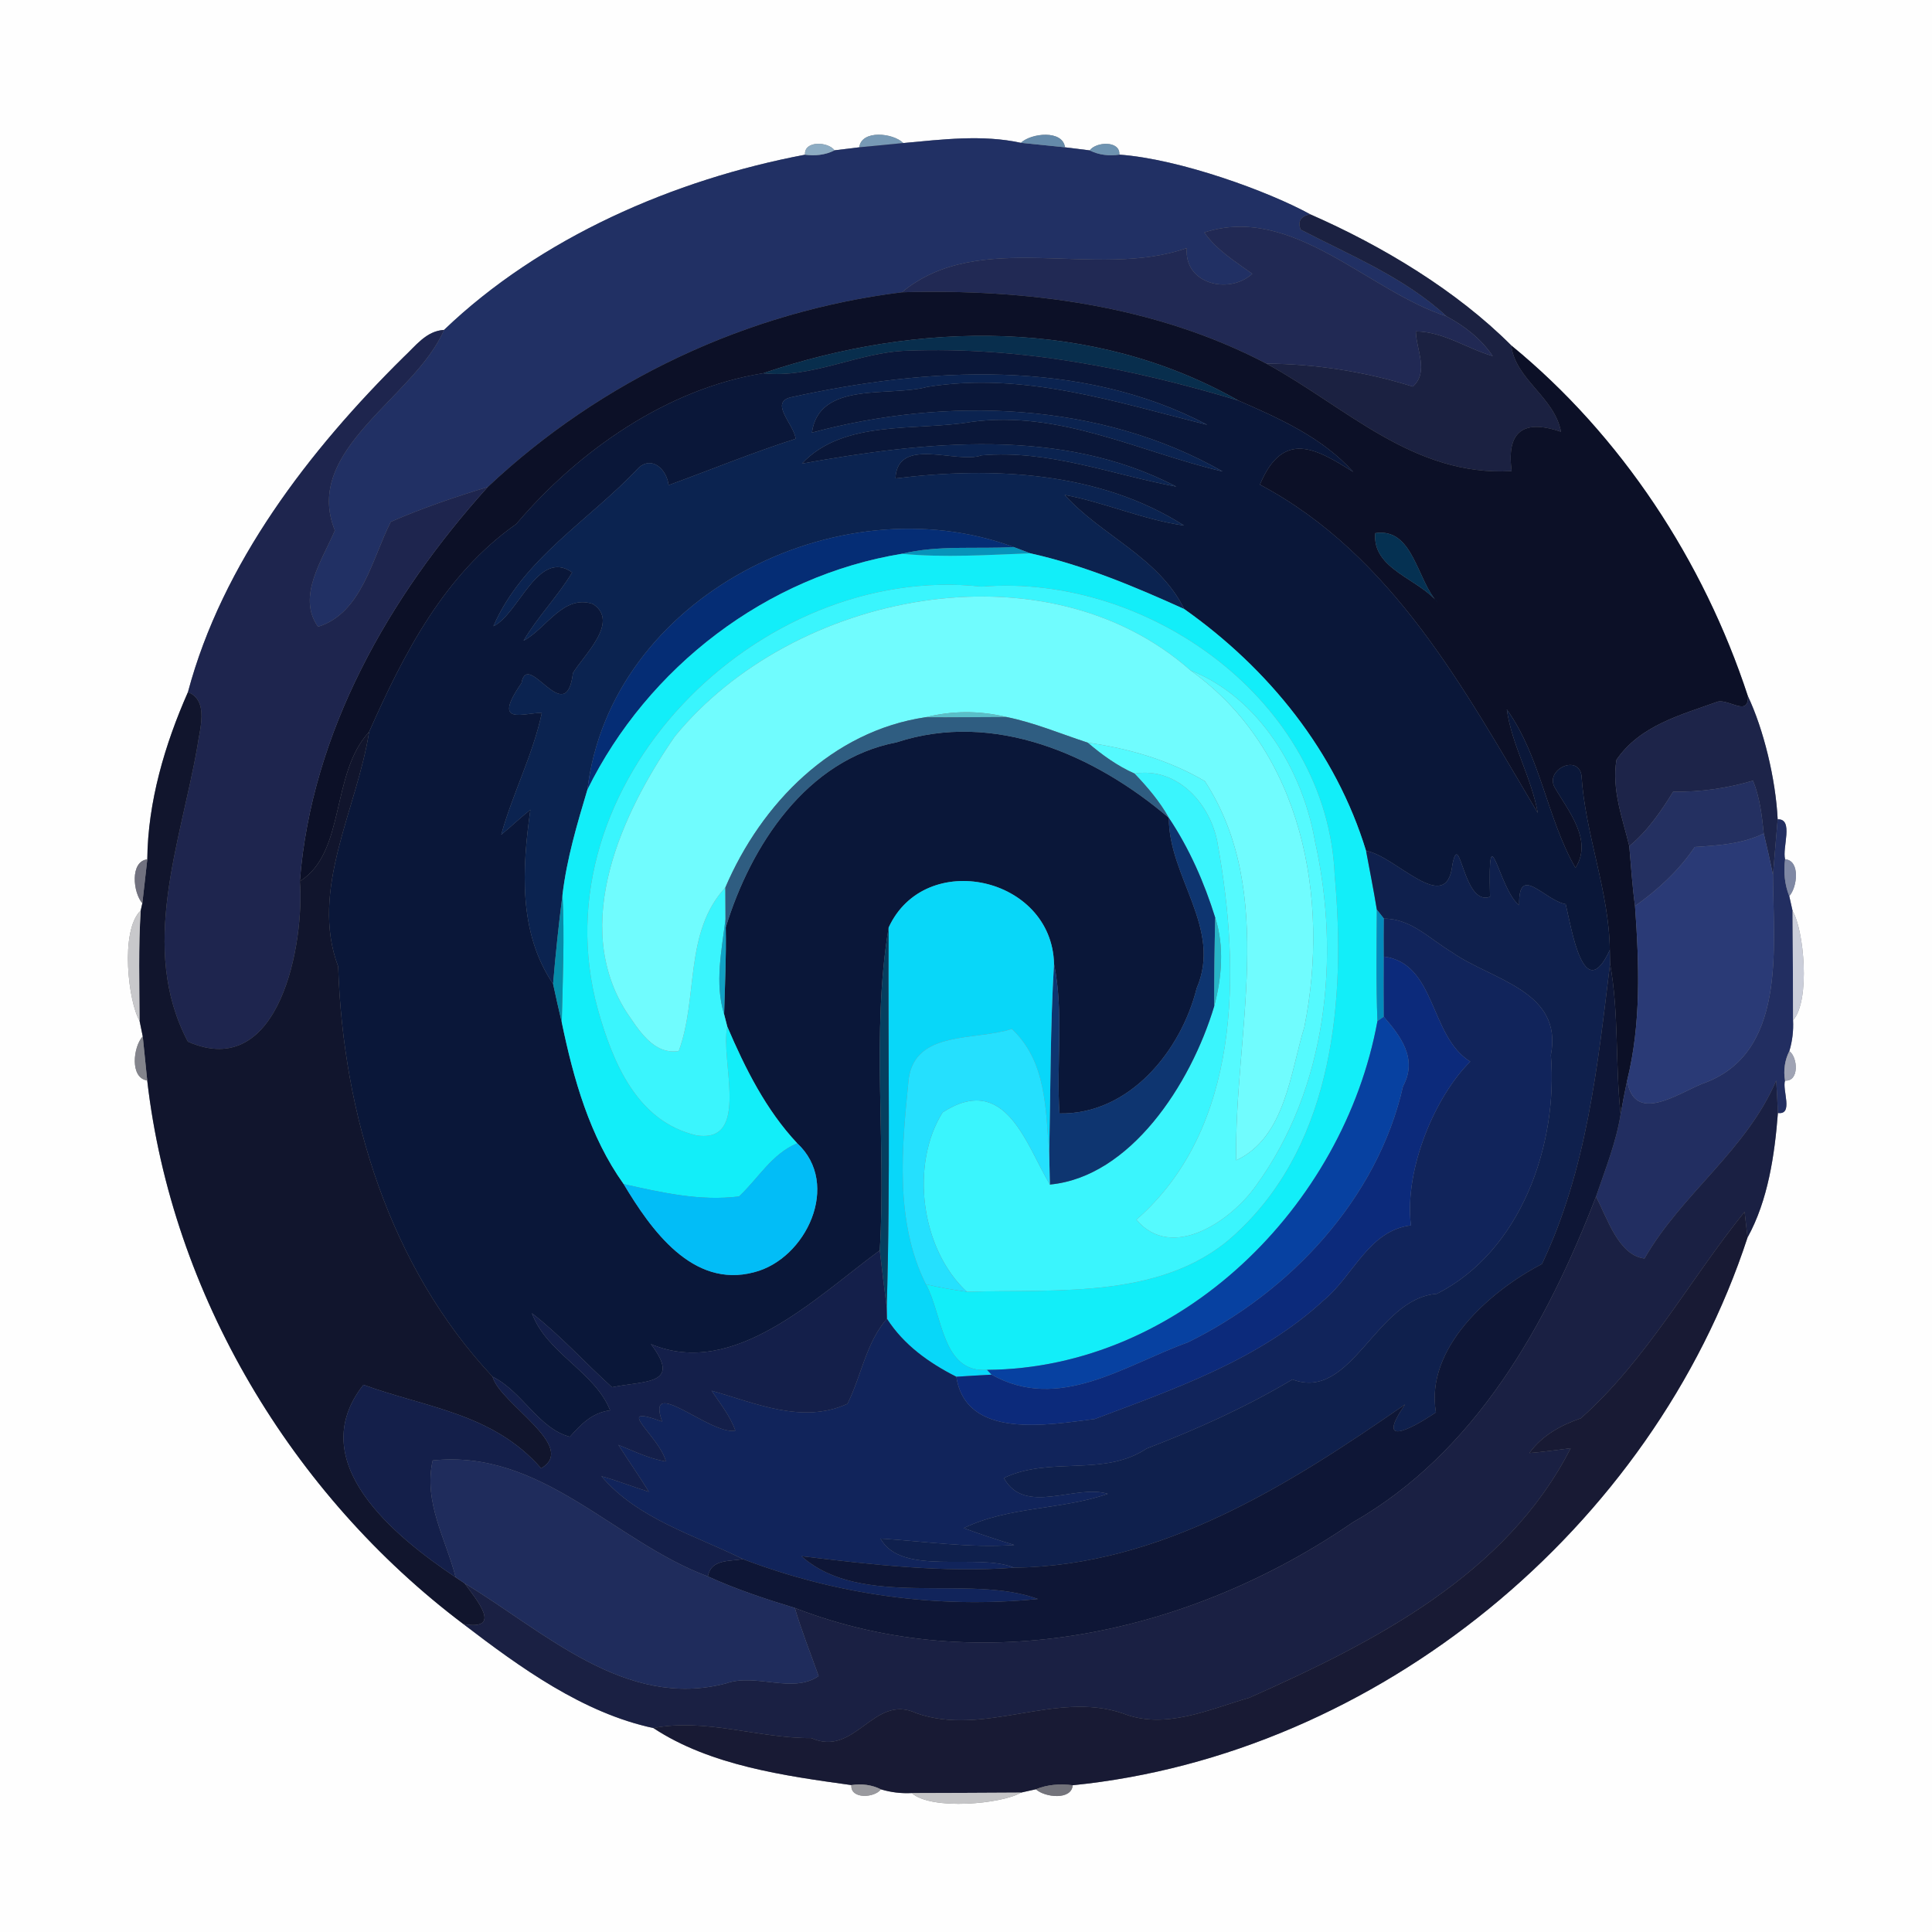 <?xml version="1.0" encoding="UTF-8" ?>
<!DOCTYPE svg PUBLIC "-//W3C//DTD SVG 1.1//EN" "http://www.w3.org/Graphics/SVG/1.1/DTD/svg11.dtd">
<svg width="250pt" height="250pt" viewBox="0 0 250 250" version="1.1" xmlns="http://www.w3.org/2000/svg">
<rect x="0" y="0" width="250" height="250" fill="#808080" stroke="none"/>
<g id="#fefefeff">
<path fill="#fefefe" opacity="1.00" d=" M 0.00 0.00 L 250.00 0.00 L 250.00 250.00 L 0.00 250.00 L 0.00 0.00 M 111.19 19.06 C 110.39 19.16 108.79 19.35 107.99 19.45 C 107.16 18.31 104.01 18.17 104.17 20.02 C 87.16 23.23 69.87 30.79 57.46 42.69 C 55.14 42.82 53.77 44.78 52.21 46.22 C 40.03 58.25 28.76 72.89 24.32 89.56 C 21.33 96.32 19.13 103.77 19.06 111.20 C 16.80 111.47 17.21 115.51 18.42 116.88 L 18.21 117.81 C 15.48 120.45 16.63 129.72 18.06 132.09 C 18.16 132.60 18.37 133.60 18.47 134.10 C 17.22 135.46 16.79 139.50 19.05 139.81 C 22.23 167.48 37.77 193.44 59.97 210.16 C 67.34 215.80 75.44 221.66 84.55 223.61 C 91.90 228.46 101.53 229.79 110.17 230.99 C 110.01 232.83 113.15 232.67 113.99 231.54 C 115.28 231.93 116.61 232.09 117.98 232.02 C 120.53 234.30 129.71 233.42 132.12 231.96 C 132.60 231.85 133.56 231.64 134.04 231.53 C 135.18 232.58 138.65 232.99 138.81 231.01 C 178.25 227.05 213.84 197.73 226.13 160.13 C 228.78 155.34 229.64 149.45 230.06 144.02 C 232.12 144.30 230.59 141.03 230.98 139.83 C 232.82 139.98 232.66 136.85 231.54 136.01 C 231.93 134.72 232.09 133.38 232.02 132.02 C 234.30 129.47 233.42 120.28 231.96 117.88 C 231.85 117.40 231.64 116.44 231.53 115.96 C 232.57 114.82 232.98 111.34 230.99 111.19 C 230.59 109.71 232.15 105.93 230.03 106.02 C 229.77 100.75 228.19 94.32 226.18 90.09 C 220.45 72.60 209.81 56.37 195.55 44.69 C 188.50 37.63 178.92 31.84 169.54 27.73 C 164.21 24.79 152.68 20.57 144.84 20.01 C 144.98 18.17 141.84 18.32 141.01 19.46 C 140.21 19.36 138.61 19.16 137.81 19.06 C 137.51 16.78 133.45 17.21 132.10 18.48 C 127.11 17.39 121.91 18.05 116.89 18.51 C 115.56 17.19 111.47 16.77 111.19 19.06 Z" />
</g>
<g id="#7799b5ff">
<path fill="#7799b5" opacity="1.00" d=" M 111.19 19.06 C 111.47 16.77 115.56 17.19 116.89 18.51 C 115.47 18.65 112.61 18.92 111.19 19.06 Z" />
</g>
<g id="#213064ff">
<path fill="#213064" opacity="1.00" d=" M 116.89 18.51 C 121.91 18.05 127.11 17.39 132.10 18.48 C 133.53 18.63 136.38 18.92 137.81 19.06 C 138.61 19.16 140.21 19.36 141.01 19.46 C 142.19 20.06 143.53 20.20 144.84 20.01 C 152.68 20.57 164.21 24.79 169.54 27.73 C 168.31 27.97 167.90 28.63 168.30 29.71 C 174.79 33.08 181.74 35.90 187.18 40.93 C 177.06 37.68 167.22 26.37 155.84 30.08 C 157.43 32.37 159.84 33.83 162.05 35.43 C 159.02 38.18 153.16 36.73 153.58 32.10 C 141.76 36.26 126.78 29.47 116.71 37.82 C 96.69 40.31 77.79 49.20 63.11 63.02 C 58.86 64.31 54.64 65.75 50.57 67.52 C 48.16 72.23 46.84 79.35 41.15 81.10 C 38.37 77.19 41.74 72.41 43.33 68.64 C 39.09 58.14 53.71 51.44 57.46 42.69 C 69.87 30.79 87.16 23.23 104.17 20.02 C 105.47 20.19 106.81 20.06 107.99 19.45 C 108.79 19.35 110.39 19.16 111.19 19.06 C 112.61 18.92 115.47 18.65 116.89 18.51 Z" />
</g>
<g id="#658aaaff">
<path fill="#658aaa" opacity="1.00" d=" M 132.10 18.48 C 133.45 17.21 137.51 16.78 137.81 19.06 C 136.38 18.92 133.53 18.63 132.10 18.48 Z" />
</g>
<g id="#8dacc3ff">
<path fill="#8dacc3" opacity="1.00" d=" M 104.17 20.02 C 104.01 18.17 107.16 18.31 107.99 19.45 C 106.81 20.06 105.47 20.19 104.17 20.02 Z" />
</g>
<g id="#6e93b1ff">
<path fill="#6e93b1" opacity="1.00" d=" M 141.01 19.46 C 141.84 18.32 144.98 18.17 144.84 20.01 C 143.53 20.20 142.19 20.06 141.01 19.46 Z" />
</g>
<g id="#1b2141ff">
<path fill="#1b2141" opacity="1.00" d=" M 168.30 29.71 C 167.90 28.63 168.31 27.97 169.54 27.73 C 178.92 31.84 188.50 37.63 195.55 44.69 C 196.09 49.12 201.16 51.38 201.99 55.87 C 198.00 54.49 194.79 55.03 195.61 60.96 C 182.87 61.67 174.27 52.73 163.87 47.05 C 170.32 47.10 176.68 48.10 182.81 50.02 C 184.94 48.18 183.25 45.22 183.21 42.88 C 186.80 42.92 189.80 45.10 193.15 46.07 C 191.66 43.84 189.51 42.19 187.18 40.93 C 181.74 35.90 174.79 33.08 168.30 29.71 Z" />
</g>
<g id="#212954ff">
<path fill="#212954" opacity="1.00" d=" M 155.84 30.08 C 167.22 26.37 177.06 37.68 187.18 40.93 C 189.51 42.19 191.66 43.84 193.15 46.07 C 189.80 45.10 186.80 42.92 183.21 42.88 C 183.25 45.22 184.94 48.18 182.81 50.02 C 176.68 48.10 170.32 47.10 163.87 47.05 C 149.44 39.49 132.82 37.36 116.71 37.82 C 126.78 29.47 141.76 36.26 153.58 32.10 C 153.16 36.73 159.02 38.18 162.05 35.43 C 159.84 33.83 157.43 32.37 155.84 30.08 Z" />
</g>
<g id="#0c1027ff">
<path fill="#0c1027" opacity="1.00" d=" M 63.11 63.02 C 77.79 49.20 96.69 40.31 116.71 37.82 C 132.82 37.36 149.44 39.49 163.87 47.05 C 174.27 52.73 182.87 61.67 195.61 60.96 C 194.79 55.03 198.00 54.49 201.99 55.87 C 201.16 51.38 196.09 49.12 195.55 44.69 C 209.81 56.37 220.45 72.60 226.18 90.09 C 226.28 92.78 223.76 90.46 222.29 90.79 C 217.50 92.51 212.22 93.87 209.17 98.32 C 208.54 102.19 209.94 105.82 210.83 109.49 C 211.05 112.06 211.22 114.67 211.57 117.24 C 212.11 124.77 212.38 132.44 210.55 139.82 C 210.24 141.27 209.97 142.72 209.71 144.18 C 208.99 137.70 209.51 131.12 208.34 124.70 C 208.34 124.25 208.32 123.37 208.31 122.93 C 208.22 115.31 205.12 107.95 204.64 100.31 C 204.15 97.56 199.96 99.60 201.15 101.84 C 202.91 104.92 206.16 108.70 203.86 112.30 C 200.15 105.81 199.37 97.93 194.98 91.80 C 195.64 96.45 198.16 100.58 198.99 105.20 C 189.59 89.38 180.22 71.84 163.03 62.71 C 166.03 55.53 170.35 58.06 175.11 61.07 C 171.13 56.63 165.61 54.17 160.25 51.83 C 141.45 41.14 118.75 41.51 98.74 48.30 C 86.38 50.28 74.88 58.28 66.80 67.81 C 57.49 74.35 52.24 84.59 47.76 94.71 C 42.75 100.11 44.77 110.30 38.80 114.04 C 40.30 94.72 50.35 77.18 63.11 63.02 M 177.96 68.99 C 177.53 73.67 183.62 74.89 186.08 78.01 C 183.34 75.20 182.92 68.23 177.96 68.99 Z" />
</g>
<g id="#1e254eff">
<path fill="#1e254e" opacity="1.00" d=" M 52.21 46.22 C 53.77 44.78 55.14 42.82 57.46 42.69 C 53.71 51.44 39.09 58.14 43.33 68.64 C 41.74 72.41 38.37 77.19 41.15 81.10 C 46.84 79.35 48.16 72.23 50.57 67.52 C 54.64 65.75 58.86 64.31 63.11 63.02 C 50.35 77.18 40.30 94.72 38.80 114.04 C 39.42 121.80 36.30 140.07 24.31 134.79 C 17.90 122.66 23.37 109.09 25.54 96.58 C 25.79 94.55 27.12 90.66 24.32 89.56 C 28.76 72.89 40.03 58.25 52.21 46.22 Z" />
</g>
<g id="#082e4dff">
<path fill="#082e4d" opacity="1.00" d=" M 98.74 48.30 C 118.75 41.51 141.45 41.14 160.25 51.83 C 146.33 47.65 132.01 44.82 117.39 45.38 C 111.07 45.56 105.08 49.02 98.74 48.30 Z" />
</g>
<g id="#0a1739ff">
<path fill="#0a1739" opacity="1.00" d=" M 117.39 45.38 C 132.01 44.82 146.33 47.65 160.25 51.83 C 165.61 54.17 171.13 56.63 175.11 61.07 C 170.35 58.06 166.03 55.53 163.03 62.71 C 180.22 71.84 189.59 89.38 198.99 105.20 C 198.16 100.58 195.64 96.45 194.98 91.80 C 199.37 97.93 200.15 105.81 203.86 112.30 C 206.16 108.70 202.91 104.92 201.15 101.84 C 199.96 99.60 204.15 97.56 204.64 100.31 C 205.12 107.95 208.22 115.31 208.31 122.93 C 204.93 130.24 203.35 120.13 202.60 117.00 C 199.81 116.48 196.46 111.65 196.58 117.13 C 193.95 115.17 192.50 104.65 192.81 116.04 C 189.32 117.37 188.93 107.01 187.94 111.87 C 187.21 118.73 180.53 110.66 176.77 110.11 C 172.85 97.25 164.13 86.50 153.24 78.81 C 149.90 72.05 142.40 69.24 137.77 64.04 C 143.00 65.03 147.93 67.25 153.21 68.00 C 142.26 61.02 128.42 60.34 115.87 61.91 C 116.12 56.36 123.85 60.09 127.00 58.92 C 135.71 58.17 143.85 61.40 152.22 62.97 C 137.35 55.19 119.73 57.13 103.77 59.99 C 109.18 54.22 118.58 55.81 125.64 54.60 C 137.16 53.03 147.42 58.47 158.21 61.01 C 142.34 51.97 122.49 51.29 105.06 55.98 C 105.98 49.24 115.19 51.40 120.01 50.06 C 132.52 48.06 144.37 52.03 156.22 54.97 C 139.77 46.32 119.97 47.53 102.34 51.41 C 99.48 52.08 102.81 54.99 102.95 56.78 C 97.39 58.56 91.99 60.78 86.51 62.78 C 86.32 60.82 84.39 58.89 82.61 60.56 C 76.35 67.25 67.58 72.35 63.85 81.03 C 67.11 79.50 69.62 70.93 74.04 74.07 C 72.18 77.18 69.58 79.78 67.75 82.91 C 70.68 81.35 72.91 76.85 76.73 78.16 C 80.29 80.49 75.38 84.93 74.14 87.10 C 73.23 94.51 68.28 83.94 67.48 88.39 C 63.50 94.13 67.94 92.15 70.11 92.26 C 68.96 97.69 66.33 102.67 64.86 108.01 C 66.14 106.96 67.33 105.81 68.63 104.78 C 67.56 112.40 67.06 120.66 71.57 127.32 C 71.93 128.97 72.29 130.63 72.69 132.28 C 74.21 139.61 76.30 147.05 80.70 153.22 C 84.21 159.08 89.59 166.76 97.57 164.63 C 104.33 162.92 108.87 153.22 103.16 147.94 C 99.10 143.61 96.43 138.25 94.11 132.84 C 94.00 132.44 93.80 131.64 93.70 131.24 C 93.80 127.49 93.99 123.76 93.91 120.01 C 97.14 109.42 104.37 98.29 116.01 96.06 C 128.64 91.91 141.71 97.69 151.25 105.83 C 151.21 113.48 158.20 120.13 154.85 127.87 C 152.82 136.00 146.13 144.25 137.10 144.08 C 136.66 137.64 137.69 131.07 136.39 124.70 C 136.10 113.42 119.70 109.80 114.99 120.02 C 112.70 133.70 114.70 147.91 113.84 161.80 C 105.50 167.93 95.00 178.44 84.23 173.93 C 88.28 179.27 83.43 178.62 79.20 179.51 C 75.70 176.36 72.55 172.82 68.83 169.93 C 70.73 175.11 76.96 177.48 78.95 182.50 C 76.59 182.80 75.18 184.32 73.74 185.92 C 69.70 184.87 67.58 180.04 63.74 178.15 C 50.41 163.90 44.38 144.28 43.76 125.08 C 40.02 115.12 46.20 104.71 47.76 94.71 C 52.24 84.59 57.49 74.35 66.80 67.81 C 74.88 58.28 86.38 50.28 98.74 48.30 C 105.08 49.02 111.07 45.56 117.39 45.38 Z" />
</g>
<g id="#0b2350ff">
<path fill="#0b2350" opacity="1.00" d=" M 102.34 51.41 C 119.97 47.53 139.77 46.32 156.22 54.97 C 144.37 52.03 132.52 48.06 120.01 50.06 C 115.19 51.40 105.98 49.24 105.06 55.98 C 122.49 51.29 142.34 51.97 158.21 61.01 C 147.42 58.47 137.16 53.03 125.64 54.60 C 118.58 55.81 109.18 54.22 103.77 59.99 C 119.73 57.13 137.35 55.19 152.22 62.97 C 143.85 61.40 135.71 58.17 127.00 58.92 C 123.85 60.09 116.12 56.36 115.87 61.91 C 128.42 60.34 142.26 61.02 153.21 68.00 C 147.93 67.25 143.00 65.03 137.77 64.04 C 142.40 69.24 149.90 72.05 153.24 78.81 C 146.81 75.90 140.25 73.14 133.33 71.60 C 132.79 71.40 131.72 70.99 131.18 70.79 C 108.33 62.34 79.00 77.32 76.01 102.18 C 74.68 106.63 73.34 111.13 72.79 115.76 C 72.30 119.60 71.89 123.45 71.57 127.32 C 67.06 120.66 67.56 112.40 68.63 104.78 C 67.33 105.81 66.14 106.96 64.86 108.01 C 66.33 102.67 68.96 97.69 70.11 92.26 C 67.94 92.15 63.50 94.13 67.48 88.39 C 68.28 83.94 73.23 94.51 74.14 87.10 C 75.38 84.93 80.29 80.49 76.73 78.16 C 72.91 76.85 70.68 81.35 67.75 82.91 C 69.58 79.78 72.18 77.18 74.04 74.07 C 69.62 70.93 67.11 79.50 63.85 81.03 C 67.58 72.35 76.35 67.25 82.61 60.56 C 84.39 58.89 86.32 60.82 86.51 62.78 C 91.99 60.78 97.39 58.56 102.95 56.78 C 102.81 54.99 99.48 52.08 102.34 51.41 Z" />
</g>
<g id="#052d75ff">
<path fill="#052d75" opacity="1.00" d=" M 76.01 102.18 C 79.00 77.32 108.33 62.34 131.18 70.79 C 126.37 71.07 121.43 70.51 116.71 71.66 C 99.19 74.52 83.82 86.33 76.01 102.18 Z" />
</g>
<g id="#053152ff">
<path fill="#053152" opacity="1.00" d=" M 177.96 68.99 C 182.92 68.23 183.34 75.20 186.08 78.01 C 183.62 74.89 177.53 73.67 177.96 68.99 Z" />
</g>
<g id="#0793baff">
<path fill="#0793ba" opacity="1.00" d=" M 116.71 71.66 C 121.43 70.51 126.37 71.07 131.18 70.79 C 131.72 70.99 132.79 71.40 133.33 71.60 C 127.79 71.80 122.24 72.19 116.71 71.66 Z" />
</g>
<g id="#12eef9ff">
<path fill="#12eef9" opacity="1.00" d=" M 76.01 102.18 C 83.82 86.33 99.19 74.52 116.71 71.66 C 122.24 72.19 127.79 71.80 133.33 71.60 C 140.25 73.14 146.81 75.90 153.24 78.81 C 164.13 86.50 172.85 97.25 176.77 110.11 C 177.24 112.64 177.75 115.16 178.16 117.70 C 178.14 122.51 178.05 127.32 178.24 132.13 C 173.88 156.06 152.74 177.08 127.72 177.26 C 121.87 177.67 122.00 170.16 119.81 166.18 C 121.56 166.60 123.33 166.90 125.12 167.16 C 136.96 166.77 151.04 168.30 160.29 159.28 C 172.62 147.62 174.15 129.20 172.71 113.29 C 171.81 90.73 148.63 74.16 127.02 75.91 C 98.09 72.70 69.32 101.52 77.37 130.65 C 79.31 137.47 82.40 145.12 90.14 146.92 C 97.17 147.98 93.16 137.22 94.11 132.84 C 96.43 138.25 99.10 143.61 103.16 147.94 C 99.87 149.31 98.12 152.49 95.63 154.82 C 90.58 155.46 85.59 154.31 80.70 153.22 C 76.30 147.05 74.21 139.61 72.69 132.28 C 72.82 126.77 73.06 121.26 72.79 115.76 C 73.34 111.13 74.68 106.63 76.01 102.18 Z" />
</g>
<g id="#3af5fdff">
<path fill="#3af5fd" opacity="1.00" d=" M 77.37 130.65 C 69.32 101.52 98.09 72.70 127.02 75.91 C 148.63 74.16 171.81 90.73 172.71 113.29 C 174.15 129.20 172.62 147.62 160.29 159.28 C 151.04 168.30 136.96 166.77 125.12 167.16 C 119.09 161.57 117.78 150.60 121.98 143.94 C 130.12 138.70 132.78 148.13 135.85 153.28 C 146.22 152.32 154.07 140.36 157.12 130.19 C 158.10 126.48 158.44 122.45 157.25 118.75 C 155.83 114.20 153.90 109.80 151.25 105.83 C 150.07 103.71 148.48 101.85 146.81 100.10 C 152.46 99.19 156.83 104.22 157.60 109.40 C 160.54 125.73 160.58 146.01 147.05 157.83 C 151.69 163.31 159.37 157.88 162.49 153.47 C 171.71 140.86 173.50 123.83 170.16 108.87 C 168.57 99.74 162.98 90.28 154.05 86.75 C 135.20 70.11 102.58 76.61 87.31 95.31 C 80.45 105.25 73.83 119.60 81.06 130.95 C 82.63 133.24 84.56 136.53 87.83 136.00 C 90.38 129.09 88.49 120.64 93.86 114.84 C 93.87 116.20 93.87 117.56 93.88 118.93 C 93.39 122.96 92.46 127.25 93.70 131.24 C 93.80 131.64 94.00 132.44 94.11 132.84 C 93.16 137.22 97.17 147.98 90.14 146.92 C 82.40 145.12 79.31 137.47 77.37 130.65 Z" />
</g>
<g id="#70fcfeff">
<path fill="#70fcfe" opacity="1.00" d=" M 87.31 95.31 C 102.58 76.61 135.20 70.11 154.05 86.75 C 168.59 97.12 172.09 116.32 168.79 132.86 C 166.95 138.89 166.30 147.18 159.97 150.14 C 159.65 133.93 165.37 115.66 155.91 101.08 C 151.29 98.36 146.04 96.84 140.75 96.10 C 137.26 94.96 133.85 93.51 130.23 92.78 C 126.74 91.94 123.25 91.95 119.77 92.81 C 107.68 94.60 98.53 103.94 93.86 114.84 C 88.49 120.64 90.38 129.09 87.83 136.00 C 84.56 136.53 82.63 133.24 81.06 130.95 C 73.83 119.60 80.45 105.25 87.31 95.31 Z" />
</g>
<g id="#55fafeff">
<path fill="#55fafe" opacity="1.00" d=" M 154.05 86.75 C 162.98 90.28 168.57 99.74 170.16 108.87 C 173.50 123.83 171.71 140.86 162.49 153.47 C 159.37 157.88 151.69 163.31 147.05 157.83 C 160.58 146.01 160.54 125.73 157.60 109.40 C 156.83 104.22 152.46 99.19 146.81 100.10 C 144.58 99.11 142.60 97.68 140.75 96.10 C 146.04 96.84 151.29 98.36 155.91 101.08 C 165.37 115.66 159.65 133.93 159.97 150.14 C 166.30 147.18 166.95 138.89 168.79 132.86 C 172.09 116.32 168.59 97.12 154.05 86.75 Z" />
</g>
<g id="#11152dff">
<path fill="#11152d" opacity="1.00" d=" M 24.32 89.56 C 27.12 90.66 25.79 94.55 25.54 96.58 C 23.37 109.09 17.90 122.66 24.31 134.79 C 36.30 140.07 39.42 121.80 38.80 114.04 C 44.77 110.30 42.75 100.11 47.76 94.71 C 46.20 104.71 40.02 115.12 43.76 125.08 C 44.38 144.28 50.41 163.90 63.74 178.15 C 64.69 181.64 74.85 187.19 70.02 190.00 C 63.81 182.87 55.12 182.15 47.03 179.19 C 39.15 189.20 51.10 198.83 58.97 204.11 C 59.26 204.30 59.83 204.69 60.12 204.88 C 61.69 207.06 65.11 211.02 59.97 210.16 C 37.77 193.44 22.23 167.48 19.05 139.81 C 18.91 138.38 18.62 135.53 18.47 134.10 C 18.37 133.60 18.16 132.60 18.06 132.09 C 18.04 127.33 17.90 122.57 18.21 117.81 L 18.42 116.88 C 18.58 115.46 18.90 112.62 19.06 111.20 C 19.13 103.77 21.33 96.32 24.32 89.56 Z" />
</g>
<g id="#1d2449ff">
<path fill="#1d2449" opacity="1.00" d=" M 222.29 90.79 C 223.76 90.46 226.28 92.78 226.18 90.09 C 228.19 94.32 229.77 100.75 230.03 106.02 C 229.83 108.42 229.63 110.83 229.42 113.24 C 229.07 111.43 228.66 109.64 228.23 107.85 C 227.99 105.53 227.72 103.19 226.84 101.02 C 223.44 102.01 220.03 102.51 216.51 102.44 C 214.92 105.02 213.19 107.54 210.83 109.49 C 209.94 105.82 208.54 102.19 209.17 98.32 C 212.22 93.87 217.50 92.51 222.29 90.79 Z" />
</g>
<g id="#59bfc9ff">
<path fill="#59bfc9" opacity="1.00" d=" M 119.77 92.81 C 123.25 91.95 126.74 91.94 130.23 92.78 C 126.74 92.78 123.26 92.84 119.77 92.81 Z" />
</g>
<g id="#2f5d81ff">
<path fill="#2f5d81" opacity="1.00" d=" M 93.86 114.84 C 98.53 103.94 107.68 94.60 119.77 92.81 C 123.26 92.84 126.74 92.78 130.23 92.78 C 133.85 93.51 137.26 94.96 140.75 96.10 C 142.60 97.68 144.58 99.11 146.81 100.10 C 148.48 101.85 150.07 103.71 151.25 105.83 C 141.71 97.69 128.64 91.91 116.01 96.06 C 104.37 98.29 97.14 109.42 93.91 120.01 L 93.88 118.93 C 93.87 117.56 93.87 116.20 93.86 114.84 Z" />
</g>
<g id="#243061ff">
<path fill="#243061" opacity="1.00" d=" M 216.51 102.44 C 220.03 102.51 223.44 102.01 226.84 101.02 C 227.72 103.19 227.99 105.53 228.23 107.85 C 225.43 109.22 222.35 109.40 219.30 109.60 C 217.25 112.64 214.55 115.12 211.57 117.24 C 211.22 114.67 211.05 112.06 210.83 109.49 C 213.19 107.54 214.92 105.02 216.51 102.44 Z" />
</g>
<g id="#0e3570ff">
<path fill="#0e3570" opacity="1.00" d=" M 151.25 105.83 C 153.90 109.80 155.83 114.20 157.25 118.75 C 157.16 122.56 157.11 126.38 157.12 130.19 C 154.07 140.36 146.22 152.32 135.85 153.28 C 135.83 151.92 135.80 150.56 135.77 149.21 C 135.94 141.04 135.90 132.86 136.39 124.70 C 137.69 131.07 136.66 137.64 137.10 144.08 C 146.13 144.25 152.82 136.00 154.85 127.87 C 158.20 120.13 151.21 113.48 151.25 105.83 Z" />
</g>
<g id="#222e61ff">
<path fill="#222e61" opacity="1.00" d=" M 230.03 106.02 C 232.15 105.93 230.59 109.71 230.99 111.19 C 230.78 112.80 230.92 114.44 231.53 115.96 C 231.64 116.44 231.85 117.40 231.96 117.88 C 232.00 122.59 232.00 127.30 232.02 132.02 C 232.09 133.38 231.93 134.72 231.54 136.01 C 230.94 137.19 230.76 138.52 230.98 139.83 C 230.59 141.03 232.12 144.30 230.06 144.02 C 230.00 142.62 229.93 141.22 229.84 139.82 C 225.98 148.86 217.59 154.49 212.80 162.85 C 209.43 162.45 208.00 157.63 206.52 154.85 C 207.71 151.33 209.12 147.86 209.71 144.18 C 209.97 142.72 210.24 141.27 210.55 139.82 C 211.47 145.50 217.07 141.53 220.29 140.23 C 231.23 136.41 229.48 122.75 229.42 113.24 C 229.63 110.83 229.83 108.42 230.03 106.02 Z" />
</g>
<g id="#2a3a76ff">
<path fill="#2a3a76" opacity="1.00" d=" M 219.30 109.60 C 222.35 109.40 225.43 109.22 228.23 107.85 C 228.66 109.64 229.07 111.43 229.42 113.24 C 229.48 122.75 231.23 136.41 220.29 140.23 C 217.07 141.53 211.47 145.50 210.55 139.82 C 212.38 132.44 212.11 124.77 211.57 117.24 C 214.55 115.12 217.25 112.64 219.30 109.60 Z" />
</g>
<g id="#0f204dff">
<path fill="#0f204d" opacity="1.00" d=" M 176.77 110.11 C 180.53 110.66 187.21 118.73 187.94 111.87 C 188.93 107.01 189.32 117.37 192.81 116.04 C 192.50 104.65 193.95 115.17 196.58 117.13 C 196.46 111.65 199.81 116.48 202.60 117.00 C 203.35 120.13 204.93 130.24 208.31 122.93 C 208.32 123.37 208.34 124.25 208.34 124.70 C 206.74 137.92 205.33 151.37 199.53 163.56 C 192.81 167.04 184.38 174.45 185.81 182.76 C 182.27 185.14 178.02 187.23 181.82 181.73 C 166.78 192.16 150.30 202.61 131.23 202.86 C 126.46 200.88 116.62 204.04 113.94 199.09 C 119.70 199.45 125.47 200.34 131.25 199.92 C 129.05 199.25 126.87 198.53 124.71 197.74 C 130.47 194.92 137.31 195.40 143.35 193.30 C 139.14 192.00 132.61 196.19 129.90 191.25 C 135.92 188.39 142.81 191.15 148.38 187.44 C 154.89 184.95 161.25 182.07 167.24 178.50 C 174.94 181.42 178.01 168.02 185.92 167.42 C 196.80 161.92 201.63 148.14 200.68 136.53 C 202.30 128.18 193.01 126.83 187.90 123.23 C 185.05 121.55 182.62 118.86 179.08 118.87 C 178.85 118.58 178.39 118.00 178.16 117.70 C 177.75 115.16 177.24 112.64 176.77 110.11 Z" />
</g>
<g id="#71717fff">
<path fill="#71717f" opacity="1.00" d=" M 18.42 116.88 C 17.21 115.51 16.80 111.47 19.06 111.20 C 18.90 112.62 18.58 115.46 18.42 116.88 Z" />
</g>
<g id="#7f88a4ff">
<path fill="#7f88a4" opacity="1.00" d=" M 230.99 111.19 C 232.98 111.34 232.57 114.82 231.53 115.96 C 230.92 114.44 230.78 112.80 230.99 111.19 Z" />
</g>
<g id="#08d7f9ff">
<path fill="#08d7f9" opacity="1.00" d=" M 114.99 120.02 C 119.70 109.80 136.10 113.42 136.39 124.70 C 135.90 132.86 135.94 141.04 135.77 149.21 C 135.29 143.53 135.45 137.38 130.93 133.14 C 126.26 134.70 118.43 133.25 117.58 139.63 C 116.71 148.41 115.73 158.00 119.81 166.18 C 122.00 170.16 121.87 177.67 127.72 177.26 L 128.31 177.88 C 126.79 177.96 125.27 178.05 123.75 178.15 C 120.21 176.36 116.94 174.03 114.77 170.64 C 114.76 170.27 114.75 169.54 114.74 169.17 C 115.24 152.79 114.89 136.41 114.99 120.02 Z" />
</g>
<g id="#058daaff">
<path fill="#058daa" opacity="1.00" d=" M 71.57 127.32 C 71.89 123.45 72.30 119.60 72.79 115.76 C 73.06 121.26 72.82 126.77 72.69 132.28 C 72.29 130.63 71.93 128.97 71.57 127.32 Z" />
</g>
<g id="#c8c8cbff">
<path fill="#c8c8cb" opacity="1.00" d=" M 18.06 132.09 C 16.63 129.72 15.48 120.45 18.21 117.81 C 17.90 122.57 18.04 127.33 18.06 132.09 Z" />
</g>
<g id="#048bbcff">
<path fill="#048bbc" opacity="1.00" d=" M 178.16 117.70 C 178.39 118.00 178.85 118.58 179.08 118.87 C 179.07 120.51 179.05 122.14 179.07 123.78 C 179.05 126.37 179.05 128.97 179.07 131.57 L 178.24 132.13 C 178.05 127.32 178.14 122.51 178.16 117.70 Z" />
</g>
<g id="#cbcedaff">
<path fill="#cbceda" opacity="1.00" d=" M 231.96 117.88 C 233.42 120.28 234.30 129.47 232.02 132.02 C 232.00 127.30 232.00 122.59 231.96 117.88 Z" />
</g>
<g id="#11a2c4ff">
<path fill="#11a2c4" opacity="1.00" d=" M 93.70 131.24 C 92.46 127.25 93.39 122.96 93.88 118.93 L 93.91 120.01 C 93.99 123.76 93.80 127.49 93.70 131.24 Z" />
</g>
<g id="#28b6c7ff">
<path fill="#28b6c7" opacity="1.00" d=" M 157.25 118.75 C 158.44 122.45 158.10 126.48 157.12 130.19 C 157.11 126.38 157.16 122.56 157.25 118.75 Z" />
</g>
<g id="#11245bff">
<path fill="#11245b" opacity="1.00" d=" M 179.08 118.87 C 182.62 118.86 185.05 121.55 187.90 123.23 C 193.01 126.83 202.30 128.18 200.68 136.53 C 201.63 148.14 196.80 161.92 185.92 167.42 C 178.01 168.02 174.94 181.42 167.24 178.50 C 161.25 182.07 154.89 184.95 148.38 187.44 C 142.81 191.15 135.92 188.39 129.90 191.25 C 132.61 196.19 139.14 192.00 143.35 193.30 C 137.31 195.40 130.47 194.92 124.71 197.74 C 126.87 198.53 129.05 199.25 131.25 199.92 C 125.47 200.34 119.70 199.45 113.94 199.09 C 116.62 204.04 126.46 200.88 131.23 202.86 C 122.01 203.53 112.85 202.47 103.71 201.37 C 111.50 208.31 125.36 203.58 134.31 206.91 C 121.34 208.20 108.29 206.38 96.14 201.75 C 89.86 198.63 82.49 196.54 77.82 191.02 C 79.90 191.59 81.91 192.40 83.97 193.04 C 82.70 190.98 81.31 189.01 80.02 186.97 C 82.04 187.77 84.00 188.76 86.16 189.11 C 85.37 185.85 79.06 181.52 85.68 183.95 C 83.48 177.75 91.96 185.77 95.15 185.12 C 94.48 183.20 93.18 181.63 92.08 179.96 C 97.79 181.56 103.83 184.32 109.66 181.65 C 111.47 178.03 112.04 173.78 114.77 170.64 C 116.94 174.03 120.21 176.36 123.75 178.15 C 124.99 186.32 135.64 184.37 141.66 183.62 C 152.06 179.70 162.96 175.94 171.27 168.27 C 175.11 165.13 177.08 159.23 182.57 158.56 C 181.69 151.11 185.83 141.73 190.25 137.37 C 184.95 134.08 185.86 124.66 179.07 123.78 C 179.05 122.14 179.07 120.51 179.08 118.87 Z" />
</g>
<g id="#053f5fff">
<path fill="#053f5f" opacity="1.00" d=" M 113.84 161.80 C 114.70 147.91 112.70 133.70 114.99 120.02 C 114.89 136.41 115.24 152.79 114.74 169.17 C 114.42 166.71 114.12 164.25 113.84 161.80 Z" />
</g>
<g id="#0c2a7bff">
<path fill="#0c2a7b" opacity="1.00" d=" M 179.07 123.78 C 185.86 124.66 184.95 134.08 190.25 137.37 C 185.83 141.73 181.69 151.11 182.57 158.56 C 177.08 159.23 175.11 165.13 171.27 168.27 C 162.96 175.94 152.06 179.70 141.66 183.62 C 135.64 184.37 124.99 186.32 123.75 178.15 C 125.27 178.05 126.79 177.96 128.31 177.88 C 137.05 182.79 145.50 176.66 153.71 173.70 C 166.91 167.22 178.25 155.14 181.55 140.56 C 183.51 136.96 181.18 134.03 179.07 131.57 C 179.05 128.97 179.05 126.37 179.07 123.78 Z" />
</g>
<g id="#0e1636ff">
<path fill="#0e1636" opacity="1.00" d=" M 208.34 124.70 C 209.51 131.12 208.99 137.70 209.71 144.18 C 209.12 147.86 207.71 151.33 206.52 154.85 C 200.13 171.41 190.94 187.93 175.02 197.01 C 154.15 211.36 127.00 217.42 102.85 208.07 C 99.04 206.91 95.24 205.65 91.60 203.99 C 91.98 201.73 94.41 202.06 96.14 201.75 C 108.29 206.38 121.34 208.20 134.31 206.91 C 125.36 203.58 111.50 208.31 103.71 201.37 C 112.85 202.47 122.01 203.53 131.23 202.86 C 150.30 202.61 166.78 192.16 181.82 181.73 C 178.02 187.23 182.27 185.14 185.81 182.76 C 184.38 174.45 192.81 167.04 199.53 163.56 C 205.33 151.37 206.74 137.92 208.34 124.70 Z" />
</g>
<g id="#0741a1ff">
<path fill="#0741a1" opacity="1.00" d=" M 178.24 132.13 L 179.07 131.57 C 181.18 134.03 183.51 136.96 181.55 140.56 C 178.25 155.14 166.91 167.22 153.71 173.70 C 145.50 176.66 137.05 182.79 128.31 177.88 L 127.72 177.26 C 152.74 177.08 173.88 156.06 178.24 132.13 Z" />
</g>
<g id="#25e0feff">
<path fill="#25e0fe" opacity="1.00" d=" M 117.58 139.63 C 118.43 133.25 126.26 134.70 130.93 133.14 C 135.45 137.38 135.29 143.53 135.77 149.21 C 135.80 150.56 135.83 151.92 135.85 153.28 C 132.78 148.13 130.12 138.70 121.98 143.94 C 117.78 150.60 119.09 161.57 125.12 167.16 C 123.33 166.90 121.56 166.60 119.81 166.18 C 115.73 158.00 116.71 148.41 117.58 139.63 Z" />
</g>
<g id="#83848cff">
<path fill="#83848c" opacity="1.00" d=" M 18.47 134.10 C 18.62 135.53 18.91 138.38 19.05 139.81 C 16.79 139.50 17.22 135.46 18.47 134.10 Z" />
</g>
<g id="#9fa3b4ff">
<path fill="#9fa3b4" opacity="1.00" d=" M 230.98 139.83 C 230.76 138.52 230.94 137.19 231.54 136.01 C 232.66 136.85 232.82 139.98 230.98 139.83 Z" />
</g>
<g id="#1a2043ff">
<path fill="#1a2043" opacity="1.00" d=" M 212.80 162.85 C 217.59 154.49 225.98 148.86 229.84 139.82 C 229.93 141.22 230.00 142.62 230.06 144.02 C 229.64 149.45 228.78 155.34 226.13 160.13 C 226.04 159.30 225.85 157.64 225.75 156.81 C 218.62 165.62 213.12 175.91 204.57 183.52 C 201.97 184.42 199.55 185.74 197.90 188.02 C 199.69 187.88 201.46 187.62 203.24 187.40 C 194.93 203.78 177.76 212.53 161.68 219.68 C 156.45 221.19 150.78 223.87 145.31 221.72 C 136.57 218.72 127.36 224.80 118.56 221.68 C 113.02 219.09 110.70 227.46 104.98 224.91 C 98.16 224.95 91.34 222.30 84.55 223.61 C 75.44 221.66 67.34 215.80 59.97 210.16 C 65.11 211.02 61.69 207.06 60.12 204.88 C 70.38 211.06 80.87 221.27 93.96 217.83 C 97.83 216.46 102.56 219.22 105.93 216.88 C 104.89 213.95 103.73 211.06 102.85 208.07 C 127.00 217.42 154.15 211.36 175.02 197.01 C 190.94 187.93 200.13 171.41 206.52 154.85 C 208.00 157.63 209.43 162.45 212.80 162.85 Z" />
</g>
<g id="#02bdf7ff">
<path fill="#02bdf7" opacity="1.00" d=" M 103.16 147.94 C 108.87 153.22 104.33 162.92 97.57 164.63 C 89.59 166.76 84.21 159.08 80.70 153.22 C 85.59 154.31 90.58 155.46 95.63 154.82 C 98.12 152.49 99.87 149.31 103.16 147.94 Z" />
</g>
<g id="#181a34ff">
<path fill="#181a34" opacity="1.00" d=" M 204.57 183.52 C 213.12 175.91 218.62 165.62 225.75 156.81 C 225.85 157.64 226.04 159.30 226.13 160.13 C 213.84 197.73 178.25 227.05 138.81 231.01 C 137.20 230.80 135.56 230.91 134.04 231.53 C 133.56 231.64 132.60 231.85 132.12 231.96 C 127.40 232.00 122.69 232.00 117.98 232.02 C 116.61 232.09 115.28 231.93 113.99 231.54 C 112.80 230.94 111.47 230.79 110.17 230.99 C 101.53 229.79 91.90 228.46 84.55 223.61 C 91.34 222.30 98.16 224.95 104.98 224.91 C 110.70 227.46 113.02 219.09 118.56 221.68 C 127.36 224.80 136.57 218.72 145.31 221.72 C 150.78 223.87 156.45 221.19 161.68 219.68 C 177.76 212.53 194.93 203.78 203.24 187.40 C 201.46 187.62 199.69 187.88 197.90 188.02 C 199.55 185.74 201.97 184.42 204.57 183.52 Z" />
</g>
<g id="#141f4aff">
<path fill="#141f4a" opacity="1.00" d=" M 84.23 173.93 C 95.00 178.44 105.50 167.93 113.84 161.80 C 114.12 164.25 114.42 166.71 114.74 169.17 C 114.75 169.54 114.76 170.27 114.77 170.64 C 112.04 173.78 111.47 178.03 109.66 181.65 C 103.83 184.32 97.79 181.56 92.08 179.96 C 93.18 181.63 94.48 183.20 95.15 185.12 C 91.96 185.77 83.48 177.75 85.68 183.95 C 79.06 181.52 85.37 185.85 86.16 189.11 C 84.00 188.76 82.04 187.77 80.02 186.97 C 81.31 189.01 82.70 190.98 83.97 193.04 C 81.91 192.40 79.90 191.59 77.82 191.02 C 82.49 196.54 89.86 198.63 96.14 201.75 C 94.41 202.06 91.98 201.73 91.60 203.99 C 79.42 199.45 70.13 187.50 55.99 188.98 C 54.78 194.40 57.68 199.11 58.97 204.11 C 51.10 198.83 39.15 189.20 47.03 179.19 C 55.12 182.15 63.81 182.87 70.02 190.00 C 74.85 187.19 64.69 181.64 63.74 178.15 C 67.58 180.04 69.70 184.87 73.74 185.92 C 75.18 184.32 76.59 182.80 78.95 182.50 C 76.96 177.48 70.73 175.11 68.83 169.93 C 72.55 172.82 75.70 176.36 79.20 179.51 C 83.43 178.62 88.28 179.27 84.23 173.93 Z" />
</g>
<g id="#1f2c5cff">
<path fill="#1f2c5c" opacity="1.00" d=" M 55.99 188.98 C 70.13 187.50 79.42 199.45 91.60 203.99 C 95.24 205.65 99.04 206.91 102.85 208.07 C 103.73 211.06 104.89 213.95 105.93 216.88 C 102.56 219.22 97.83 216.46 93.96 217.83 C 80.87 221.27 70.38 211.06 60.12 204.88 C 59.83 204.69 59.26 204.30 58.97 204.11 C 57.68 199.11 54.78 194.40 55.99 188.98 Z" />
</g>
<g id="#99999eff">
<path fill="#99999e" opacity="1.00" d=" M 110.17 230.99 C 111.47 230.79 112.80 230.94 113.99 231.54 C 113.15 232.67 110.01 232.83 110.17 230.99 Z" />
</g>
<g id="#73737bff">
<path fill="#73737b" opacity="1.00" d=" M 134.04 231.53 C 135.56 230.91 137.20 230.80 138.81 231.01 C 138.65 232.99 135.18 232.58 134.04 231.53 Z" />
</g>
<g id="#c5c5c7ff">
<path fill="#c5c5c7" opacity="1.00" d=" M 117.98 232.02 C 122.69 232.00 127.40 232.00 132.12 231.96 C 129.71 233.42 120.53 234.30 117.98 232.02 Z" />
</g>
</svg>
